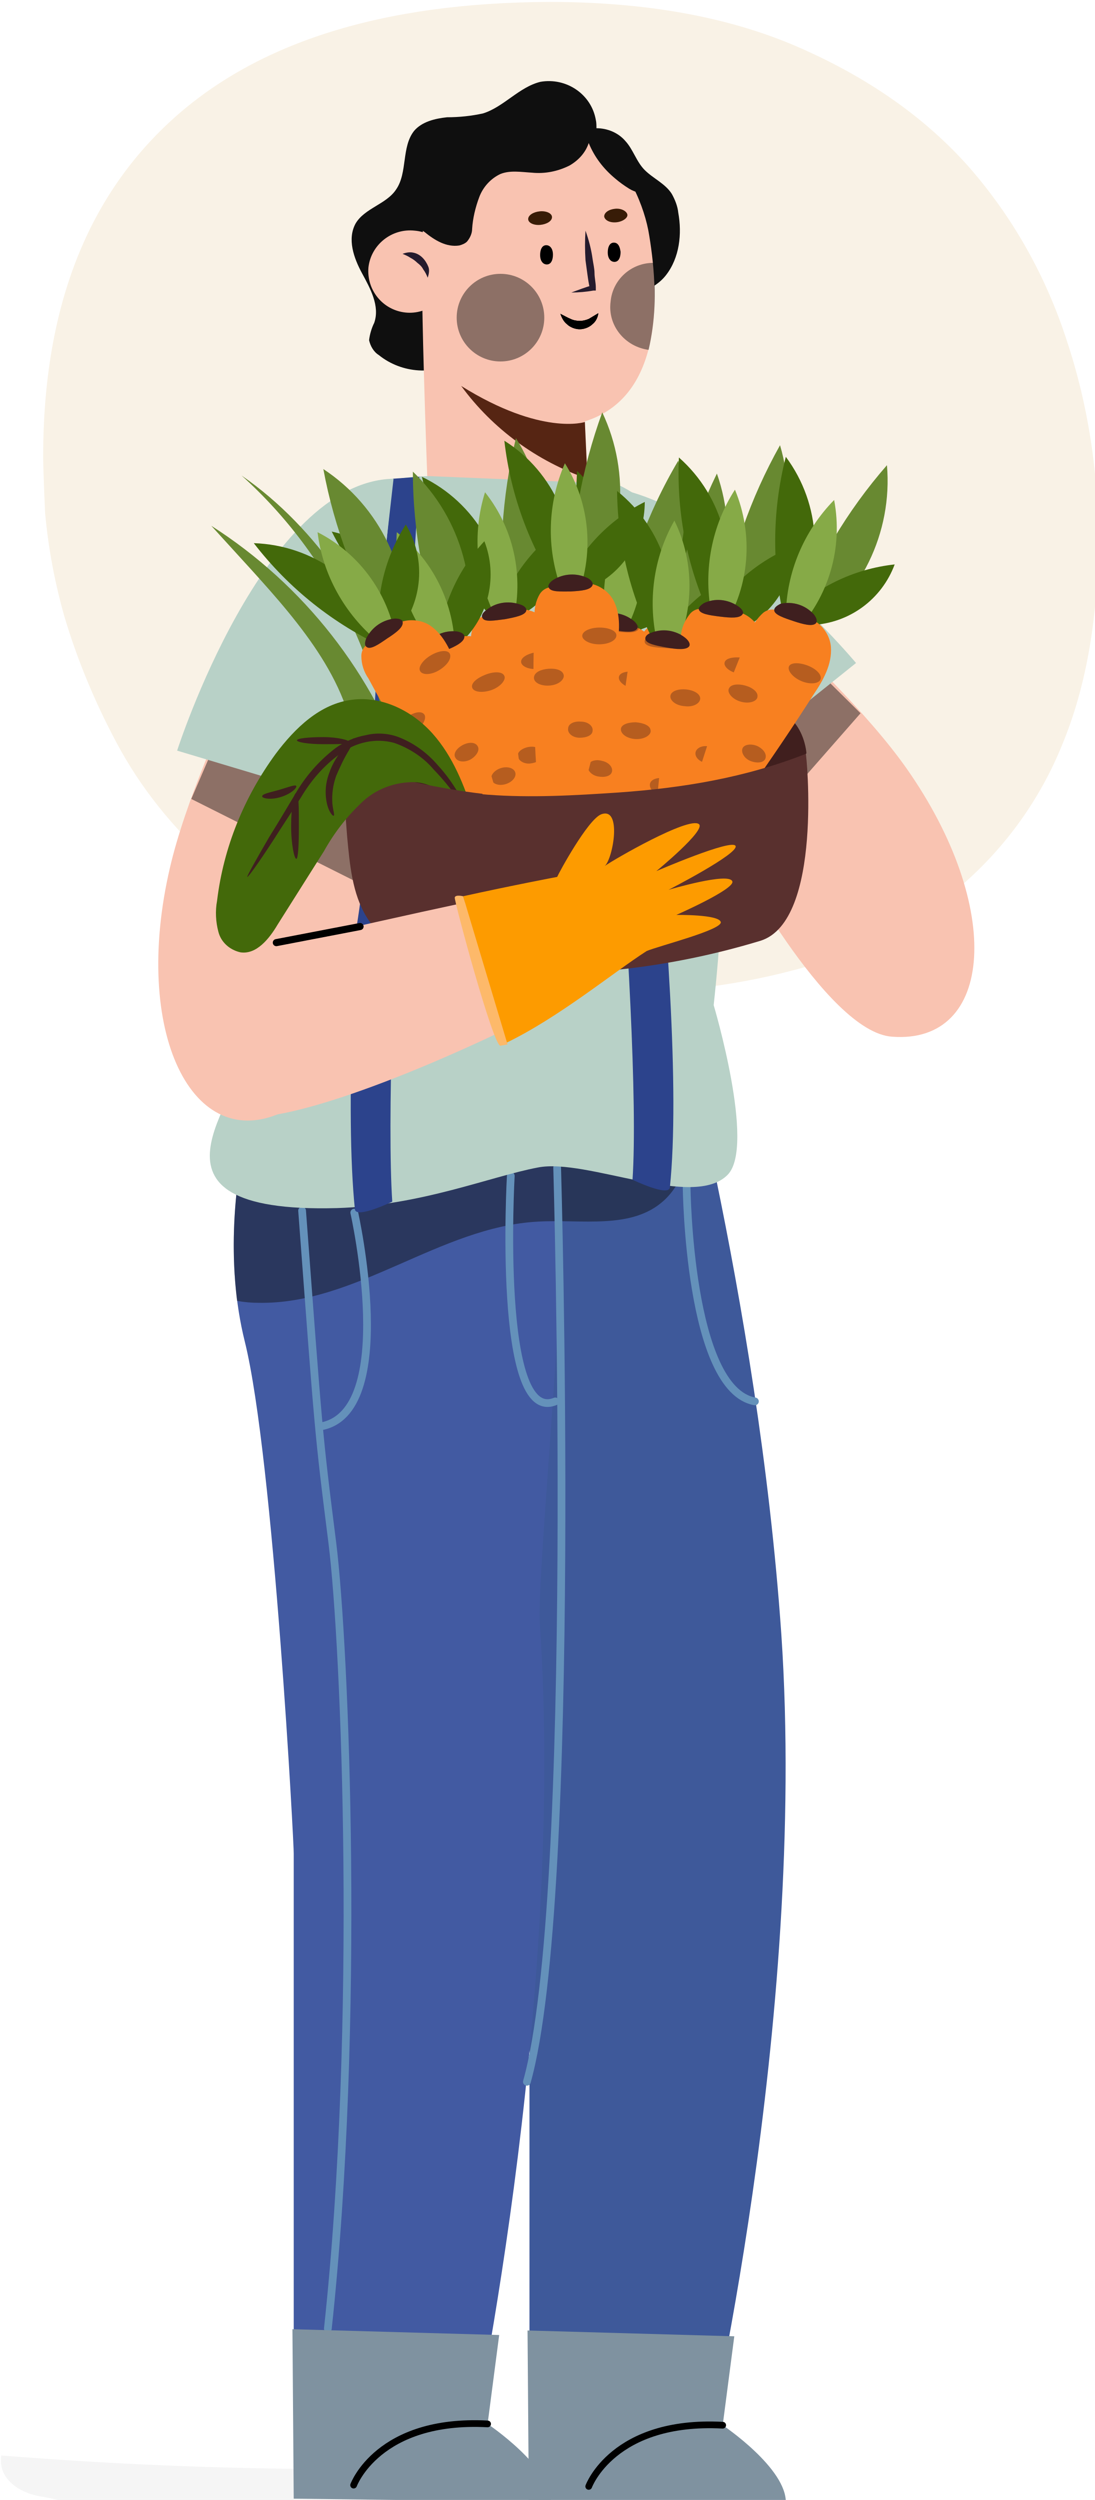 <?xml version="1.0" encoding="utf-8"?>
<!-- Generator: Adobe Illustrator 25.0.1, SVG Export Plug-In . SVG Version: 6.00 Build 0)  -->
<svg version="1.1" id="Layer_1" xmlns="http://www.w3.org/2000/svg" xmlns:xlink="http://www.w3.org/1999/xlink" x="0px" y="0px"
	 viewBox="0 0 170 388" style="enable-background:new 0 0 170 388;" xml:space="preserve">
<style type="text/css">
	.st0{opacity:0.35;}
	.st1{fill:#EFDAB6;}
	.st2{opacity:4.000000e-02;}
	.st3{fill:#0F0F0F;}
	.st4{fill:#F9C3B1;}
	.st5{fill:#562513;}
	.st6{fill:#251B2D;}
	.st7{fill:#381C07;}
	.st8{opacity:0.46;fill:#0F0F0F;enable-background:new    ;}
	.st9{stroke:#000000;stroke-width:0.49;stroke-miterlimit:10;}
	.st10{fill:#B8D1C7;}
	.st11{fill:#3E599A;}
	.st12{fill:#425AA2;}
	.st13{fill:none;stroke:#6491BA;stroke-width:1.2;stroke-linecap:round;stroke-miterlimit:10;}
	.st14{fill:#7F92A0;}
	.st15{fill:none;stroke:#000000;stroke-width:1.04;stroke-linecap:round;stroke-miterlimit:10;}
	.st16{fill:#2C438C;}
	.st17{fill:#401F1E;}
	.st18{fill:#688931;}
	.st19{opacity:0.34;}
	.st20{fill:#3F1F1F;}
	.st21{fill:#43690A;}
	.st22{fill:#86AA47;}
	.st23{fill:#F88020;}
	.st24{opacity:0.36;}
	.st25{fill:#59302E;}
	.st26{fill:none;stroke:#000000;stroke-width:1.1;stroke-linecap:round;stroke-miterlimit:10;}
	.st27{fill:#FD9B00;}
	.st28{fill:#FDB96A;}
</style>
<g class="st0">
	<path class="st1" d="M26.7,18.6C40,6.5,59.5,0.4,85.3,0.3c14.9,0,27.8,2.3,38.6,7s19.7,10.9,26.6,18.7c6.8,7.8,11.9,16.9,15.1,26.8
		c3.3,9.9,4.9,20.3,4.9,30.8c0,12.4-1.9,23.1-5.6,32c-3.4,8.4-8.7,15.8-15.6,21.8c-7,5.8-15.2,10.1-24,12.6
		c-10.1,2.9-20.6,4.2-31.2,4.1c-14.2,0-26.3-1.9-36.3-5.6c-9-3.3-17.4-8.1-24.7-14.4c-6.1-5.4-11.3-11.8-15.1-19
		c-3.3-6.2-6-12.7-8-19.4c-1.5-5.3-2.5-10.6-3-16.1C6.8,75,6.7,72,6.7,70.9C6.7,48.2,13.3,30.8,26.7,18.6z"/>
</g>
<g class="st2">
	<path d="M0.2,381.1c18.8,1.5,37.6,2.2,56.4,2.1c11.9,0,23.9-0.4,35.8-1.3c5.8-0.4,11.9-0.8,17.2,1.7c0.5,1.4,1,2.8,1.5,4.2
		c-0.4,0.1-0.8,0.2-1.1,0.1c-6-0.5-12.1-0.4-18.2,0.2c-5.6,0.8-11,2.5-16.6,3.7c-22.7,4.9-45.9,0.3-68.6-4.3
		C3.5,387.1-0.4,385,0.2,381.1z"/>
</g>
<path class="st3" d="M55.2,34.7c1.4-2.4,4.8-3,6.3-5.3c1.8-2.6,0.8-6.6,2.8-9.1c1.2-1.4,3.2-1.9,5.1-2.1c1.9,0,3.8-0.2,5.6-0.6
	c3.2-1,5.6-4.1,8.9-4.9c4-0.7,7.9,1.9,8.6,5.9c0.1,0.4,0.1,0.9,0.1,1.3c1.7,0,3.4,0.7,4.5,2c1.2,1.3,1.7,3.2,3,4.5s3.2,2.1,4.2,3.7
	c0.5,0.9,0.9,1.9,1,2.9c0.6,3.3,0.2,7-1.9,9.7s-6.3,3.8-9,1.8c0,0-19,9-22.9,11.4c-4,2.4-9.1,2.1-12.7-0.8c-0.8-0.5-1.3-1.4-1.5-2.3
	c0.1-0.9,0.4-1.9,0.8-2.7c0.9-2.6-0.6-5.3-1.9-7.7S53.9,37.1,55.2,34.7z"/>
<path class="st4" d="M100.8,36.6C99.4,27.4,90.2,12.1,74,21.5c-5.1,3-7.3,8.4-8.3,14c-0.7,3.9,0.7,40.3,0.7,40.3
	c1.1,14.3,23.4,16.5,24.9-0.1l-0.5-10.3C102.6,61.7,102.5,46.9,100.8,36.6z"/>
<path class="st5" d="M90.8,65.5c0,0-6.7,2.2-19.2-5.6c4.9,6.7,11.8,11.7,19.6,14.4L90.8,65.5z"/>
<path class="st4" d="M57.2,41.5c0.4-3.5,3.6-6.1,7.2-5.7c3.5,0.3,6.1,3.5,5.7,7c0,0,0,0,0,0c-0.4,3.5-3.7,6.1-7.2,5.7
	C59.4,48.1,56.9,45,57.2,41.5C57.2,41.5,57.2,41.5,57.2,41.5z"/>
<path class="st6" d="M62.5,39.4c0.5-0.2,1.1-0.3,1.6-0.2c0.6,0.1,1.1,0.4,1.5,0.8c0.4,0.4,0.7,0.9,0.9,1.4c0.2,0.5,0.1,1.1-0.1,1.7
	c-0.2-0.5-0.4-0.9-0.7-1.3c-0.2-0.4-0.5-0.7-0.9-1c-0.3-0.3-0.7-0.6-1.1-0.8C63.4,39.8,63,39.6,62.5,39.4z"/>
<path class="st7" d="M82,34c0,0.6,0.9,1,1.9,0.9s1.8-0.6,1.8-1.2s-0.9-1-1.9-0.9S82,33.4,82,34z"/>
<path class="st7" d="M93.8,33.6c0.1,0.6,0.9,1,1.9,0.9s1.8-0.7,1.7-1.2s-0.9-1-1.9-0.9S93.8,33,93.8,33.6z"/>
<circle class="st8" cx="77.7" cy="49.3" r="6.8"/>
<path class="st9" d="M96.1,39.1c0,0.7-0.2,1.3-0.7,1.3s-0.8-0.5-0.8-1.2s0.2-1.3,0.7-1.3S96,38.4,96.1,39.1z"/>
<path class="st9" d="M85.6,39.5c0,0.7-0.2,1.3-0.7,1.3s-0.8-0.5-0.8-1.2s0.2-1.3,0.7-1.3S85.6,38.8,85.6,39.5z"/>
<path class="st8" d="M101.4,40.8c0.5,4.5,0.3,9.1-0.7,13.5c-3.7-0.5-6.4-3.8-5.9-7.5C95.1,43.4,98,40.8,101.4,40.8z"/>
<path d="M87,48.7c0.6,0.3,1.1,0.6,1.6,0.8c0.4,0.2,0.9,0.3,1.4,0.3c0.5,0,0.9-0.1,1.4-0.3c0.5-0.3,1-0.6,1.5-0.9
	c-0.1,0.7-0.4,1.3-0.9,1.7c-0.5,0.5-1.3,0.8-2,0.8c-0.7,0-1.5-0.3-2-0.8C87.5,49.9,87.2,49.3,87,48.7z"/>
<path class="st6" d="M90.9,35.8c0.5,1.4,0.9,2.9,1.1,4.4c0.1,0.7,0.3,1.5,0.3,2.2s0.2,1.5,0.2,2.2v0.5h-0.4
	c-1.1,0.2-2.3,0.3-3.4,0.3c1.1-0.4,2.1-0.8,3.2-1.1l-0.3,0.5c-0.2-0.7-0.3-1.5-0.4-2.2s-0.2-1.5-0.3-2.2
	C90.8,38.8,90.8,37.3,90.9,35.8z"/>
<path d="M87,48.7c0.6,0.3,1.1,0.6,1.6,0.8c0.4,0.2,0.9,0.3,1.4,0.3c0.5,0,0.9-0.1,1.4-0.3c0.5-0.3,1-0.6,1.5-0.9
	c-0.1,0.7-0.4,1.3-0.9,1.7c-0.5,0.5-1.3,0.8-2,0.8c-0.7,0-1.5-0.3-2-0.8C87.5,49.9,87.2,49.3,87,48.7z"/>
<path class="st3" d="M64.2,30.4c0.9-2.2,2.1-4.2,3.8-6c1.3-1.2,2.7-2.2,4.2-3c1.1-0.7,2.2-1.3,3.3-1.8c1.3-0.5,2.6-1,4-1.2
	c2.2-0.6,4.4-0.8,6.6-0.5c2,0.2,3.8,1.1,5.2,2.5c2.1,1.5,3.9,3.4,5.3,5.7c0.9,1.3,1.8,2.5,2.7,3.8c-0.6-0.1-1.1-0.3-1.6-0.6
	c-0.8-0.5-1.5-1-2.2-1.6c-1.8-1.5-3.2-3.3-4.1-5.5c-0.5,1.5-1.6,2.7-3,3.5c-1.8,0.9-3.8,1.3-5.8,1.1c-1.7-0.1-3.4-0.4-4.9,0.2
	c-1.5,0.7-2.7,2-3.3,3.6c-0.6,1.6-1,3.3-1.1,4.9c0,0.7-0.3,1.4-0.8,2c-0.3,0.3-0.8,0.5-1.2,0.6c-2,0.3-3.8-0.8-5.4-2.1
	c-1.1-0.7-1.8-1.9-2.1-3.2C63.6,32,63.8,31.2,64.2,30.4z"/>
<path class="st4" d="M140.7,119.2C129,102.6,98.8,78.3,98.8,78.3l-7.7,6.4l22.3,47.2c0,0,14.8,28.3,25.1,29
	C154.3,162.1,155.9,140.8,140.7,119.2z"/>
<polygon class="st8" points="99.2,101.4 113.1,90.4 133.6,110.7 114.3,132.7 "/>
<path class="st10" d="M108.7,122.3l24.2-19.4c0,0-28.1-33.7-47-26.5l7.2,13.2L108.7,122.3z"/>
<path class="st11" d="M69.9,155.3c4.1-11.3,33.8-4.2,33.8-4.2s14,50.4,17.6,102.5c4.1,60.5-12,128.2-12,128.2
	c-9.6,2-27.1,1.2-27.1,1.2v-95.2c0.1-0.2-3.1-61.4-7.6-79.5C68.4,183.8,69.9,155.3,69.9,155.3z"/>
<path class="st12" d="M44.1,156c4.1-11.3,37.3-4.4,37.3-4.4s4.7,15,5.5,43.5c0.3,10.3-3.5,50.1-3.1,56.7
	c4.1,60.5-11.1,129.9-11.1,129.9c-9.6,2-27.1,1.2-27.1,1.2v-95.2c0.1-0.2-3.1-61.4-7.6-79.5C31.9,183.6,44.1,156,44.1,156z"/>
<path class="st8" d="M56.7,175.3c11.9-1.1,24,0.4,35.6,2.8c4.6,1,9.2,2.2,13.8,3.5c-0.6,1.8-1.6,3.4-3,4.7c-5,4.6-12.8,2.9-19.6,3.3
	c-15.2,0.8-28.2,12.9-43.4,12.6c-1.1,0-2.2-0.1-3.3-0.3c-0.9-7.4-0.6-14.9,0.7-22.3C43.7,177.5,50.2,176.1,56.7,175.3z"/>
<path class="st13" d="M55,188.2c0,0,7,31.2-5.3,33.2"/>
<path class="st13" d="M46.9,187.9c2.6,34.7,2.5,34.2,4.7,51.6c2,16.1,4.4,74.7-0.7,121.9"/>
<path class="st13" d="M106.6,184.2c0,0,0.3,31.5,10.6,33.3"/>
<path class="st13" d="M86.5,181.2c0,0,3.3,113.4-4.7,141.9"/>
<path class="st13" d="M79.3,182.5c0,0-2.2,38.8,6.9,35"/>
<path class="st14" d="M81.9,361.7l32.1,0.9l-1.8,13.8c0,0,10,6.7,9.8,12.1l-39.9-0.5L81.9,361.7z"/>
<path class="st15" d="M91.4,385.9c0,0,3.8-10.4,20.8-9.5"/>
<path class="st14" d="M45.4,361.5l32.1,0.9l-1.8,13.8c0,0,10,6.7,9.8,12.1l-39.9-0.5L45.4,361.5z"/>
<path class="st15" d="M54.9,385.7c0,0,3.8-10.4,20.8-9.5"/>
<path class="st10" d="M66.8,73.9L66.8,73.9l24.3,1l5,0.4c7.7,3.7,8.8,9.9,11.4,17.8c6.4,19,5.2,45.3,3.3,62.9c0,0,6.5,21.8,2.2,26.3
	c-5.3,5.5-21.9-2.6-29.5-1.1c-7.4,1.4-18.1,5.9-31.2,6.3c-33.2,0.9-14.5-17.1-14.3-24.1c-6.6-12.2-3.2-42.8,5.8-66.8
	C47,87.9,51.9,79.4,60,75C61.7,74,65.4,73.9,66.8,73.9z"/>
<path class="st16" d="M95.9,75.3c0,0,11.2,78.9,8.1,109c-0.2,1.5-5.8-1.2-5.8-1.2C99.8,159.1,91.8,75,91.8,75L95.9,75.3z"/>
<path class="st16" d="M61,74.3c0,0-9,83.3-5.9,113.4c0.2,1.5,5.8-1.2,5.8-1.2C59.3,162.4,65.1,74,65.1,74L61,74.3z"/>
<path class="st4" d="M26.4,134.6C31,114.8,49.8,81,49.8,81l9.5,3l-2.9,52.1c0,0-3.1,31.8-12.3,36.4
	C29.9,179.4,20.4,160.2,26.4,134.6z"/>
<polygon class="st8" points="58.1,102.5 41.1,97.5 29.7,124 55.8,137.1 "/>
<path class="st10" d="M57.2,125.4l-29.7-8.9c0,0,13.4-41.8,33.6-42.2l-1.7,15L57.2,125.4z"/>
<path class="st17" d="M118.7,126.1c0.2-0.5,6.5-9.2,6.5-9.2s-0.4-7.2-7.6-7.3s-69.5-1.6-53.5,14.7S118.7,126.1,118.7,126.1z"/>
<path class="st18" d="M65.5,120.3c0.2-4-1.1-8-2.6-11.8C57.5,95,49.5,82.1,37.5,73.8c13.9,12.5,22.4,30,23.7,48.7"/>
<path class="st18" d="M63.5,120.8c-5.5-16.2-16.3-30-30.7-39.2c2.1,2.3,4.2,4.6,6.2,6.8c7.7,8.5,15.9,18,16.3,29.5"/>
<g class="st19">
	<path class="st20" d="M97.7,138.7c0.3,0.1,1.7-1.6,2.9-5.1c1.6-4.6,2-9.4,1.3-14.2c-0.4-2.6-1.1-5.2-2.2-7.6
		c-0.5-1.1-1.1-2.2-1.9-3.1c-0.7-0.8-1.5-1.5-2.4-2c-1.3-0.8-2.6-1.3-4.1-1.7c-1-0.2-1.6-0.2-1.6-0.1s0.4,0.5,1.3,1
		c1.2,0.7,2.3,1.4,3.3,2.2c1.5,1.2,2.6,2.8,3.2,4.6c0.8,2.3,1.4,4.7,1.8,7.1c0.6,4.4,0.4,8.9-0.5,13.3
		C98.1,136.4,97.3,138.5,97.7,138.7z"/>
	<path class="st20" d="M78.1,137c0.3,0.1,1.1-1.8,1.5-4.9c0.2-1.6,0.3-3.4,0.4-5.5s0.2-4.3,0.5-6.5c0.2-2.1,0.8-4.2,1.5-6.1
		c0.6-1.6,1.5-3.1,2.6-4.4c0.9-1.2,1.7-2.2,2.2-3s0.6-1.3,0.5-1.4s-0.6,0.2-1.3,0.7s-1.7,1.3-2.8,2.4c-1.4,1.3-2.6,2.9-3.4,4.7
		c-1,2.1-1.6,4.4-1.9,6.8c-0.3,2.3-0.4,4.5-0.3,6.8c0,2,0.1,3.9,0.1,5.4C77.9,135,77.8,136.9,78.1,137z"/>
	<path class="st20" d="M62,139.5c0.4,0,0.9-2.8,1.5-7.4c0.3-2.3,0.6-5.1,0.9-8.1c0.2-3.2,0.7-6.4,1.6-9.5c0.5-1.5,1.2-2.8,2.2-4
		c1-1.1,2.1-2,3.4-2.6c2.3-1.1,4.8-1.7,7.4-1.8c2.2-0.1,4.1,0,5.4-0.1s2-0.1,2-0.3s-0.7-0.4-1.9-0.7c-1.8-0.4-3.7-0.7-5.5-0.8
		c-2.9-0.2-5.8,0.3-8.4,1.4c-1.6,0.7-3.1,1.8-4.3,3.1c-1.3,1.4-2.2,3.1-2.8,4.9c-0.9,3.3-1.4,6.7-1.5,10.1c-0.2,3.1-0.3,5.8-0.3,8.1
		C61.5,136.6,61.7,139.4,62,139.5z"/>
	<path class="st20" d="M90.1,104.4c0,0.4,2.5,0.2,6.2,1.1c2.2,0.5,4.2,1.3,6.2,2.3c2.3,1.1,4.3,2.9,5.7,5.1c1.3,2.3,1.7,5.1,2,7.7
		s0.6,4.9,0.8,6.8c0.4,3.9,0.8,6.4,1.2,6.3s0.6-2.5,0.6-6.4c0-2,0-4.4-0.3-7c-0.1-3-0.8-6-2.2-8.7c-0.8-1.4-1.9-2.6-3.2-3.7
		c-1.1-0.9-2.4-1.7-3.7-2.3c-2.2-1.1-4.6-1.7-7-2C92.5,103.2,90.1,104.1,90.1,104.4z"/>
</g>
<g>
	<path class="st21" d="M78.2,95.8C78.8,86.6,73.8,78,65.5,74c2,8.6,6.1,16.6,12,23.3"/>
	<path class="st18" d="M80.8,97.4c5.2-9.2,4.9-20.5-0.7-29.4c-2.2,9.1-2.8,18.6-1.7,27.9"/>
	<path class="st21" d="M81.2,95.3c5-2.9,7.7-8.5,7.1-14.2C82.8,84.6,78.8,90,77,96.2"/>
	<path class="st22" d="M79.4,97.4c2.1-7.2,0.6-15.1-4.1-21c-2,6.4-1.4,13.3,1.6,19.3"/>
	<path class="st23" d="M78.5,95.7c1.7-2.1,5.4-1,6.8,1.3c1.4,2.3,1.3,5.2,1,7.8c-1.1,12.1-3,24-4.9,36c-1.3,0.2-2-1.4-2.3-2.7
		c-3.1-12.3-5.1-24.9-5.9-37.6c-0.2-1.2-0.1-2.5,0.4-3.6c0.5-1.2,1.9-1.6,3.1-1.1"/>
	<g class="st24">
		<g>
			<path class="st20" d="M80.9,102.7c0,0.7,1.2,1.3,2.8,1.1c1.5-0.1,2.6-0.9,2.5-1.7c-0.1-0.7-1.4-1.1-2.8-0.9
				C82,101.4,80.9,102,80.9,102.7z"/>
		</g>
		<g>
			<path class="st20" d="M78.7,109.1c-0.3-0.7-1.4-0.9-2.5-0.7c-1.1,0.2-2,0.8-2.1,1.5c0,0.7,1.1,1.3,2.5,1.1S79,109.7,78.7,109.1z"
				/>
		</g>
		<g>
			<path class="st20" d="M80.4,117.3c0,0.7,0.9,1.3,1.9,1.2c1-0.1,1.9-0.6,1.9-1.4s-0.9-1.3-1.9-1.2S80.3,116.6,80.4,117.3z"/>
		</g>
		<g>
			<path class="st20" d="M74.9,95.9c0.3,0.7,1.9,0.4,3.5,0.2c1.6-0.3,3.1-0.6,3.3-1.3c0.1-0.4-0.3-0.8-1-1c-1.8-0.6-3.8-0.3-5.2,0.9
				C74.9,95.1,74.7,95.6,74.9,95.9z"/>
		</g>
	</g>
</g>
<path class="st20" d="M74.9,95.9c0.3,0.7,1.9,0.4,3.5,0.2c1.6-0.3,3.1-0.6,3.3-1.3c0.1-0.4-0.3-0.8-1-1c-1.8-0.6-3.8-0.3-5.2,0.9
	C74.9,95.1,74.7,95.6,74.9,95.9z"/>
<g>
	<path class="st21" d="M69,100.7c-1.6-9.1-8.5-16.2-17.5-18.2c4,7.9,10,14.7,17.3,19.7"/>
	<path class="st18" d="M71.9,101.6c2.8-10.2-0.2-21.1-7.8-28.4c0,9.4,1.8,18.7,5,27.5"/>
	<path class="st21" d="M71.8,99.5c4.1-4,5.5-10.1,3.4-15.5c-4.4,4.7-7,10.9-7.3,17.4"/>
	<path class="st22" d="M70.6,102c0.3-7.5-3-14.8-9-19.4c-0.4,6.7,1.8,13.3,6.2,18.4"/>
	<path class="st23" d="M69.3,100.5c1.2-2.4,5-2.2,6.9-0.4c1.9,1.9,2.5,4.7,2.9,7.3c1.9,12,2.9,24,3.9,36.1c-1.2,0.5-2.3-0.9-2.9-2
		c-6-11.2-10.9-23-14.8-35.1c-0.5-1.1-0.7-2.4-0.5-3.6c0.3-1.2,1.5-2.1,2.7-1.8"/>
	<g class="st24">
		<g>
			<path class="st20" d="M73.3,106.7c0.2,0.7,1.5,0.9,3,0.4c1.4-0.5,2.3-1.6,2-2.2c-0.3-0.7-1.6-0.7-2.9-0.2
				C74.1,105.2,73.1,106,73.3,106.7z"/>
		</g>
		<g>
			<path class="st20" d="M72.7,113.4c-0.4-0.6-1.5-0.5-2.5-0.1c-1,0.5-1.8,1.2-1.6,2c0.2,0.7,1.4,1,2.7,0.4
				C72.6,115.2,73.2,114,72.7,113.4z"/>
		</g>
		<g>
			<path class="st20" d="M76.3,121c0.2,0.7,1.2,1,2.2,0.7c1-0.3,1.7-1.1,1.5-1.8c-0.2-0.7-1.2-1-2.2-0.7
				C76.8,119.5,76.1,120.3,76.3,121z"/>
		</g>
		<g>
			<path class="st20" d="M65.9,101.6c0.5,0.6,1.9,0,3.4-0.7c1.5-0.6,2.8-1.3,2.8-2.1c0-0.4-0.5-0.7-1.2-0.8
				c-1.9-0.2-3.7,0.6-4.9,2.1C65.7,100.8,65.6,101.3,65.9,101.6z"/>
		</g>
	</g>
</g>
<g>
	<path class="st21" d="M105.8,98.1c5.2-7.6,5.3-17.5,0.3-25.2c-2.7,8.4-3.2,17.4-1.5,26.1"/>
	<path class="st18" d="M107.2,100.8c9.2-5.3,14.7-15.1,14.4-25.7c-6.6,6.7-11.9,14.5-15.7,23.1"/>
	<path class="st21" d="M108.6,99.2c5.8,0,11-3.4,13.4-8.6c-6.5,0.3-12.6,2.9-17.4,7.3"/>
	<path class="st22" d="M106,100.1c5.5-5.1,8.2-12.6,7.2-20.1c-5,4.5-8,10.7-8.5,17.4"/>
	<path class="st23" d="M106.2,98.2c2.6-0.9,5.1,1.9,5.2,4.6s-1.5,5.1-3.1,7.3c-7.1,9.8-14.8,19.2-22.6,28.5c-1.2-0.5-1-2.2-0.7-3.5
		c3.7-12.2,8.4-24,14.1-35.4c0.4-1.2,1.2-2.2,2.2-2.9c1.1-0.7,2.5-0.4,3.2,0.6"/>
	<g class="st24">
		<g>
			<path class="st20" d="M104.6,105.4c-0.4,0.6,0.4,1.7,1.8,2.4c1.4,0.6,2.7,0.5,3-0.2c0.3-0.7-0.6-1.6-1.9-2.2
				C106.3,104.9,105,104.8,104.6,105.4z"/>
		</g>
		<g>
			<path class="st20" d="M99.5,109.8c0.1-0.7-0.7-1.4-1.8-1.8c-1.1-0.4-2.1-0.4-2.5,0.2s0.3,1.7,1.6,2.2
				C98.2,110.9,99.4,110.5,99.5,109.8z"/>
		</g>
		<g>
			<path class="st20" d="M96.7,117.7c-0.4,0.6,0.1,1.6,1,2.1c0.9,0.5,2,0.4,2.3-0.2c0.4-0.6-0.1-1.6-1-2.1
				C98.1,117,97,117,96.7,117.7z"/>
		</g>
		<g>
			<path class="st20" d="M102.9,96.5c0,0.7,1.4,1.3,2.9,1.9s3,1.1,3.5,0.5c0.2-0.3,0.1-0.8-0.3-1.4c-1.2-1.4-3.1-2.2-5-1.9
				C103.4,95.9,102.9,96.2,102.9,96.5z"/>
		</g>
	</g>
</g>
<g>
	<path class="st21" d="M95.4,97.7c3.2-8.6,0.9-18.3-5.8-24.6c-0.6,8.8,1.1,17.7,4.8,25.7"/>
	<path class="st18" d="M97.5,99.9c7.6-7.3,10.6-18.2,7.8-28.4c-4.8,8.1-8,17-9.7,26.2"/>
	<path class="st21" d="M98.4,98c5.6-1.4,9.9-5.9,10.9-11.6c-6.2,1.8-11.6,5.8-15.1,11.2"/>
	<path class="st22" d="M96.1,99.6c4.1-6.3,4.9-14.2,2.1-21.2c-3.7,5.6-5.2,12.3-4.1,18.9"/>
	<path class="st23" d="M95.8,97.6c2.3-1.5,5.4,0.6,6.1,3.2s-0.3,5.3-1.3,7.8c-4.5,11.3-9.8,22.2-15,33.1c-1.3-0.2-1.6-1.9-1.5-3.2
		c0.6-12.7,2.3-25.3,5.1-37.7c0.2-1.2,0.7-2.4,1.4-3.3c0.9-0.9,2.3-1,3.3-0.2"/>
	<g class="st24">
		<g>
			<path class="st20" d="M96.1,105c-0.2,0.7,0.8,1.6,2.3,1.9c1.5,0.3,2.8-0.2,2.9-0.9c0.1-0.7-1-1.4-2.4-1.7
				C97.5,104.1,96.3,104.3,96.1,105z"/>
		</g>
		<g>
			<path class="st20" d="M92.1,110.5c-0.1-0.7-1-1.2-2.2-1.3c-1.1-0.1-2.2,0.2-2.4,0.9c-0.2,0.7,0.7,1.6,2.1,1.8
				C91.1,111.9,92.2,111.2,92.1,110.5z"/>
		</g>
		<g>
			<path class="st20" d="M91.3,118.8c-0.2,0.7,0.5,1.5,1.5,1.7c1,0.2,2,0,2.2-0.7c0.2-0.7-0.5-1.5-1.5-1.7
				C92.5,117.8,91.5,118.1,91.3,118.8z"/>
		</g>
		<g>
			<path class="st20" d="M92.3,96.8c0.1,0.7,1.7,0.9,3.3,1.2c1.6,0.2,3.1,0.3,3.5-0.3c0.2-0.3-0.1-0.8-0.6-1.3
				c-1.5-1.1-3.5-1.3-5.3-0.6C92.5,96,92.2,96.5,92.3,96.8z"/>
		</g>
	</g>
</g>
<path class="st20" d="M92.2,96.5c0.1,0.7,1.6,1,3.2,1.3c1.6,0.3,3.1,0.4,3.5-0.2c0.2-0.3,0-0.8-0.6-1.3c-1.5-1.2-3.5-1.5-5.3-0.8
	C92.5,95.7,92.2,96.1,92.2,96.5z"/>
<g>
	<path class="st21" d="M88.4,91.5c1.6-9-2.3-18.2-10.1-23.1c1,8.8,4.2,17.2,9.3,24.5"/>
	<path class="st18" d="M90.9,93.3C97,84.8,98,73.5,93.5,64c-3.2,8.8-4.9,18.1-4.8,27.5"/>
	<path class="st21" d="M91.5,91.3c5.3-2.4,8.6-7.6,8.6-13.4c-5.8,2.9-10.3,7.8-12.8,13.8"/>
	<path class="st22" d="M89.4,93.2c2.9-7,2.3-14.9-1.7-21.3C85,78.1,84.8,85,87.1,91.3"/>
	<path class="st23" d="M88.8,91.4c2-1.9,5.5-0.4,6.6,2.1c1.1,2.4,0.7,5.3,0.2,7.9c-2.4,11.9-5.6,23.6-8.9,35.2c-1.3,0-1.9-1.6-2-2.9
		c-1.7-12.6-2.2-25.3-1.7-38c-0.1-1.2,0.2-2.5,0.8-3.5c0.7-1.1,2.1-1.4,3.2-0.7"/>
	<g class="st24">
		<g>
			<path class="st20" d="M90.4,98.6c-0.1,0.7,1.1,1.4,2.6,1.4c1.5,0,2.7-0.6,2.7-1.4c0-0.7-1.2-1.2-2.6-1.2S90.5,97.9,90.4,98.6z"/>
		</g>
		<g>
			<path class="st20" d="M87.5,104.7c-0.2-0.7-1.2-1-2.4-0.9c-1.1,0.1-2.1,0.5-2.2,1.3s1,1.4,2.4,1.3
				C86.8,106.3,87.7,105.4,87.5,104.7z"/>
		</g>
		<g>
			<path class="st20" d="M88.2,113.1c-0.1,0.7,0.7,1.4,1.8,1.4s2-0.4,2-1.1c0.1-0.7-0.7-1.4-1.8-1.4
				C89.2,111.9,88.2,112.3,88.2,113.1z"/>
		</g>
		<g>
			<path class="st20" d="M85.2,91.2c0.3,0.7,1.8,0.6,3.4,0.6c1.6-0.1,3.1-0.2,3.4-1c0.1-0.3-0.2-0.8-0.8-1.1
				c-1.7-0.8-3.7-0.7-5.3,0.3C85.3,90.4,85,90.9,85.2,91.2z"/>
		</g>
	</g>
</g>
<path class="st20" d="M85.2,91.2c0.3,0.7,1.8,0.6,3.4,0.6c1.6-0.1,3.1-0.2,3.4-1c0.1-0.3-0.2-0.8-0.8-1.1c-1.7-0.8-3.7-0.7-5.3,0.3
	C85.3,90.4,85,90.9,85.2,91.2z"/>
<path class="st20" d="M65.9,101.6c0.5,0.6,1.9,0,3.4-0.7c1.5-0.6,2.8-1.3,2.8-2.1c0-0.4-0.5-0.7-1.2-0.8c-1.9-0.2-3.7,0.6-4.9,2.1
	C65.7,100.8,65.6,101.3,65.9,101.6z"/>
<g>
	<path class="st21" d="M59.9,99c-3.2-8.6-11.3-14.4-20.5-14.7c5.4,7,12.4,12.6,20.5,16.3"/>
	<path class="st18" d="M62.9,99.3c1-10.5-3.9-20.7-12.7-26.5c1.7,9.2,5.1,18.1,9.9,26.1"/>
	<path class="st21" d="M62.4,97.3c3.3-4.7,3.6-10.9,0.6-15.9c-3.5,5.5-4.9,12-4,18.4"/>
	<path class="st22" d="M61.6,100c-1-7.5-5.6-14-12.3-17.4c0.8,6.6,4.2,12.7,9.4,17"/>
	<path class="st23" d="M60.1,98.7c0.7-2.6,4.5-3.1,6.7-1.6c2.2,1.5,3.3,4.2,4.2,6.7c4,11.4,7.2,23.1,10.3,34.8
		c-1.1,0.7-2.4-0.4-3.2-1.5c-7.9-10-14.9-20.6-20.9-31.8c-0.7-1-1.1-2.2-1.1-3.5c0-1.3,1.1-2.3,2.4-2.3"/>
	<g class="st24">
		<g>
			<path class="st20" d="M65.2,104.1c0.3,0.7,1.7,0.7,3-0.1s2-1.9,1.6-2.6c-0.4-0.6-1.7-0.4-2.9,0.3S64.9,103.5,65.2,104.1z"/>
		</g>
		<g>
			<path class="st20" d="M65.8,110.8c-0.5-0.5-1.6-0.2-2.5,0.4c-0.9,0.6-1.5,1.5-1.3,2.2c0.3,0.7,1.6,0.7,2.7-0.1
				S66.3,111.3,65.8,110.8z"/>
		</g>
		<g>
			<path class="st20" d="M70.7,117.6c0.3,0.6,1.3,0.8,2.3,0.3c0.9-0.5,1.5-1.4,1.2-2c-0.3-0.7-1.3-0.8-2.3-0.3
				C70.9,116.1,70.3,117,70.7,117.6z"/>
		</g>
		<g>
			<path class="st20" d="M56.9,100.4c0.6,0.5,1.9-0.4,3.2-1.3c1.4-0.9,2.6-1.8,2.4-2.6C62.5,96.2,62,96,61.3,96
				c-1.9,0.2-3.5,1.3-4.4,3C56.6,99.7,56.6,100.2,56.9,100.4z"/>
		</g>
	</g>
</g>
<g>
	<path class="st21" d="M103.4,100.3c2.6-8.8-0.4-18.3-7.6-24.1c0.1,8.9,2.4,17.6,6.7,25.3"/>
	<path class="st18" d="M105.6,102.4c7-7.9,9.2-18.9,5.7-28.9c-4.1,8.4-6.7,17.5-7.7,26.9"/>
	<path class="st21" d="M106.4,100.4c5.5-1.8,9.4-6.6,10-12.4c-6.1,2.3-11.1,6.7-14.2,12.3"/>
	<path class="st22" d="M104.2,102.1c3.6-6.6,3.8-14.6,0.5-21.3c-3.3,5.8-4.2,12.7-2.6,19.2"/>
	<path class="st23" d="M103.7,100.2c2.2-1.6,5.5,0.2,6.4,2.7s0.1,5.3-0.7,7.9c-3.6,11.6-8.1,22.8-12.5,34.1
		c-1.3-0.1-1.7-1.8-1.7-3.1c-0.3-12.7,0.4-25.4,2.3-38c0.1-1.2,0.5-2.4,1.2-3.4c0.8-1,2.2-1.2,3.2-0.4"/>
	<g class="st24">
		<g>
			<path class="st20" d="M104.6,107.6c-0.1,0.7,0.9,1.5,2.5,1.7c1.5,0.2,2.8-0.4,2.8-1.1s-1.1-1.3-2.5-1.5S104.7,106.9,104.6,107.6z
				"/>
		</g>
		<g>
			<path class="st20" d="M101,113.3c-0.1-0.7-1.1-1.1-2.3-1.2c-1.1,0-2.2,0.3-2.3,1s0.8,1.5,2.2,1.6
				C100.1,114.8,101.2,114,101,113.3z"/>
		</g>
		<g>
			<path class="st20" d="M100.9,121.7c-0.1,0.7,0.6,1.5,1.6,1.6c1,0.2,2-0.2,2.2-0.9c0.1-0.7-0.6-1.4-1.6-1.6
				C102,120.6,101,121,100.9,121.7z"/>
		</g>
		<g>
			<path class="st20" d="M100.1,99.7c0.2,0.7,1.7,0.8,3.4,0.9s3.1,0.1,3.5-0.6c0.1-0.3-0.1-0.8-0.7-1.2c-1.6-1-3.6-1.1-5.3-0.2
				C100.3,98.9,100,99.3,100.1,99.7z"/>
		</g>
	</g>
</g>
<path class="st20" d="M56.9,100.4c0.6,0.5,1.9-0.4,3.2-1.3c1.4-0.9,2.6-1.8,2.4-2.6C62.5,96.2,62,96,61.3,96c-1.9,0.2-3.5,1.3-4.4,3
	C56.6,99.7,56.6,100.2,56.9,100.4z"/>
<g>
	<path class="st21" d="M111.7,95.4c3.1-8.7,0.6-18.3-6.3-24.4c-0.4,8.9,1.4,17.7,5.3,25.6"/>
	<path class="st18" d="M113.8,97.6c7.5-7.5,10.3-18.4,7.3-28.5c-4.6,8.2-7.7,17.1-9.2,26.4"/>
	<path class="st21" d="M114.7,95.8c5.6-1.5,9.7-6.1,10.6-11.8c-6.2,2-11.5,6-14.9,11.5"/>
	<path class="st22" d="M112.4,97.3c4-6.4,4.6-14.3,1.7-21.3c-3.6,5.6-4.9,12.4-3.7,19"/>
	<path class="st23" d="M112.1,95.4c2.2-1.5,5.4,0.5,6.2,3.1c0.7,2.6-0.2,5.3-1.1,7.8c-4.3,11.3-9.3,22.4-14.4,33.4
		c-1.3-0.2-1.6-1.9-1.5-3.2c0.4-12.7,1.8-25.4,4.4-37.8c0.1-1.2,0.6-2.4,1.4-3.4c0.8-1,2.3-1.1,3.3-0.2"/>
	<g class="st24">
		<g>
			<path class="st20" d="M112.5,102.8c-0.2,0.7,0.9,1.6,2.4,1.8s2.8-0.2,2.9-0.9c0.1-0.7-1-1.4-2.4-1.6S112.7,102.1,112.5,102.8z"/>
		</g>
		<g>
			<path class="st20" d="M108.7,108.3c-0.1-0.7-1.1-1.2-2.2-1.3c-1.1-0.1-2.2,0.2-2.4,0.9s0.7,1.6,2.2,1.7
				C107.7,109.8,108.8,109.1,108.7,108.3z"/>
		</g>
		<g>
			<path class="st20" d="M108,116.7c-0.2,0.7,0.5,1.5,1.5,1.7c1,0.2,2-0.1,2.2-0.8s-0.5-1.5-1.5-1.7
				C109.2,115.6,108.2,116,108,116.7z"/>
		</g>
		<g>
			<path class="st20" d="M108.5,94.6c0.2,0.7,1.7,0.9,3.3,1.1c1.6,0.2,3.1,0.3,3.5-0.4c0.2-0.3-0.1-0.8-0.7-1.2
				c-1.6-1.1-3.6-1.3-5.3-0.5C108.8,93.9,108.4,94.3,108.5,94.6z"/>
		</g>
	</g>
</g>
<g>
	<path class="st21" d="M123.2,96.1c4.8-7.9,4.3-17.8-1.2-25.2c-2.2,8.6-2.2,17.6,0,26.2"/>
	<path class="st18" d="M124.8,98.7c8.8-5.8,13.8-16,12.9-26.5c-6.2,7.1-11,15.2-14.3,24"/>
	<path class="st21" d="M126.1,97c5.8-0.3,10.8-4,12.8-9.4c-6.4,0.7-12.4,3.6-16.9,8.3"/>
	<path class="st22" d="M123.5,98.1c5.2-5.5,7.4-13.1,6-20.5c-4.7,4.8-7.4,11.2-7.5,17.9"/>
	<path class="st23" d="M123.6,96.1c2.5-1,5.2,1.6,5.4,4.3c0.2,2.7-1.2,5.2-2.7,7.4c-6.5,10.2-13.6,20-20.8,29.8
		c-1.2-0.4-1.2-2.2-0.9-3.4c2.9-12.4,6.9-24.5,11.9-36.1c0.4-1.2,1.1-2.2,2-3c1-0.8,2.5-0.6,3.2,0.4"/>
	<g class="st24">
		<g>
			<path class="st20" d="M122.5,103.4c-0.3,0.6,0.5,1.7,1.9,2.3c1.4,0.6,2.8,0.4,3-0.3c0.2-0.7-0.7-1.6-2-2.1
				C124.1,102.8,122.8,102.8,122.5,103.4z"/>
		</g>
		<g>
			<path class="st20" d="M117.6,108.1c0.1-0.7-0.8-1.4-1.9-1.7s-2.2-0.2-2.5,0.4c-0.4,0.6,0.4,1.7,1.8,2.1
				C116.4,109.3,117.6,108.8,117.6,108.1z"/>
		</g>
		<g>
			<path class="st20" d="M115.3,116.1c-0.3,0.6,0.2,1.6,1.2,2c1,0.4,2,0.3,2.3-0.3c0.3-0.7-0.2-1.5-1.2-2
				C116.7,115.4,115.6,115.5,115.3,116.1z"/>
		</g>
		<g>
			<path class="st20" d="M120.2,94.7c0,0.7,1.5,1.2,3,1.7c1.5,0.5,3,0.9,3.5,0.3c0.2-0.3,0.1-0.8-0.4-1.4c-1.3-1.4-3.2-2-5.1-1.6
				C120.6,94,120.2,94.3,120.2,94.7z"/>
		</g>
	</g>
</g>
<path class="st20" d="M120.2,94.7c0,0.7,1.5,1.2,3,1.7c1.5,0.5,3,0.9,3.5,0.3c0.2-0.3,0.1-0.8-0.4-1.4c-1.3-1.4-3.2-2-5.1-1.6
	C120.6,94,120.2,94.3,120.2,94.7z"/>
<path class="st20" d="M108.5,94.6c0.2,0.7,1.7,0.9,3.3,1.1c1.6,0.2,3.1,0.3,3.5-0.4c0.2-0.3-0.1-0.8-0.7-1.2
	c-1.6-1.1-3.6-1.3-5.3-0.5C108.8,93.9,108.4,94.3,108.5,94.6z"/>
<path class="st25" d="M118.1,146c-13.5,4.1-27.6,5.8-41.6,4.9c-7.4-0.5-15.7-2.2-19.6-8.6c-2.2-3.6-2.6-8.1-3-12.4l-0.7-9
	c-0.1-1.2,0-2.8,1.1-3.2c0.8-0.1,1.6,0,2.2,0.5c11.9,6.4,26.1,5.7,39.5,4.8c10-0.7,19.7-2.3,29.1-6
	C125.2,116.9,127.8,142.9,118.1,146z"/>
<path class="st21" d="M73.5,126.4c-1.4-4.5-3.2-9-6.3-12.5s-7.8-5.9-12.5-5.3c-5,0.6-8.9,4.4-11.9,8.4c-4.9,6.7-8.1,14.5-9.1,22.8
	c-0.3,1.6-0.2,3.3,0.2,4.8c0.4,1.6,1.7,2.8,3.4,3.2c2.5,0.4,4.5-2.1,5.8-4.3c2.4-3.8,4.8-7.6,7.2-11.4c1.5-2.7,3.4-5.2,5.7-7.4
	c2.2-2.2,5.3-3.4,8.5-3.3c3.1,0.2,6.1,2.6,6.5,5.7"/>
<g>
	<path class="st20" d="M38.4,136.1c0.1,0.1,1.7-2.1,4.1-5.8c1.2-1.9,2.6-4,4.2-6.5c1.6-2.7,3.6-5,6.1-6.8c2.4-1.8,5.5-2.5,8.4-1.7
		c2.3,0.8,4.5,2.2,6.1,4.1c3,3.1,4.3,5.5,4.5,5.4c-0.1-0.6-0.4-1.2-0.7-1.8c-0.9-1.5-1.9-2.9-3.1-4.2c-1.7-2-3.9-3.6-6.4-4.5
		c-1.5-0.5-3.2-0.6-4.8-0.2c-1.7,0.3-3.3,1-4.7,2c-2.6,2-4.7,4.4-6.3,7.2c-1.5,2.5-2.8,4.7-4,6.6C39.6,133.7,38.3,136,38.4,136.1z"
		/>
	<path class="st20" d="M51.8,126.6c0.2-0.1-0.1-0.8-0.2-1.9c-0.1-1.5,0.1-2.9,0.6-4.3c0.6-1.4,1.2-2.7,2-4c0.6-1,0.9-1.7,0.8-1.8
		s-0.7,0.4-1.5,1.3c-1,1.2-1.9,2.6-2.4,4.1c-0.6,1.6-0.7,3.3-0.3,4.9C51.1,126.1,51.7,126.7,51.8,126.6z"/>
	<path class="st20" d="M46,133.3c0.3,0,0.4-2.3,0.4-5.1s0-5-0.4-5.1s-0.8,2.2-0.8,5.1S45.7,133.3,46,133.3z"/>
	<path class="st20" d="M46.1,114.9c0,0.3,1.8,0.6,4.1,0.6s4.1,0,4.1-0.3s-1.8-0.8-4.1-0.8S46.1,114.6,46.1,114.9z"/>
	<path class="st20" d="M40.7,123.6c0,0.3,1.3,0.6,2.9,0.1s2.5-1.4,2.4-1.7s-1.3,0.2-2.7,0.6S40.7,123.2,40.7,123.6z"/>
</g>
<path class="st25" d="M74.9,123.2c-3.4-0.4-6.8-1-10.1-1.7l0.5,7.5l10.4,0.5L74.9,123.2z"/>
<path class="st4" d="M32.6,149.8c2.9-1.8,31.4-8,45.6-11c2.1,6,4.4,11.9,6.7,17.8c-16,8.2-36.5,16.6-45.8,16.8
	C27.8,173.7,24.9,154.4,32.6,149.8z"/>
<line class="st26" x1="55.9" y1="143.8" x2="42.9" y2="146.3"/>
<path class="st27" d="M71.9,139.1c7.7-1.7,14.6-3,14.6-3c0.3-0.7,4.7-8.8,6.8-9.7c3.3-1.3,1.9,6.8,0.6,8c1.4-1,13-7.7,14.6-6.5
	c1.2,0.9-6.6,7.3-6.6,7.3s11.8-5.1,12.3-3.9s-10.4,6.8-10.4,6.8s9.4-2.8,9.9-1.3c0.4,1.2-8.7,5.2-8.7,5.2s6.6-0.1,6.9,1.1
	s-9.6,3.7-11.5,4.5c-5.3,3.4-13.6,10.3-21.9,14.3C78.4,161.6,73.6,145.4,71.9,139.1z"/>
<path class="st28" d="M71.9,139.1c0,0-1.2-0.3-1.3,0.2s6,23.2,7.1,23l1.1-0.2L71.9,139.1z"/>
<path class="st20" d="M100.2,99.2c0.1,0.7,1.6,1,3.3,1.3c1.6,0.3,3.1,0.4,3.5-0.2c0.2-0.3,0-0.8-0.6-1.3c-1.5-1.2-3.5-1.5-5.3-0.8
	C100.5,98.4,100.1,98.8,100.2,99.2z"/>
</svg>
